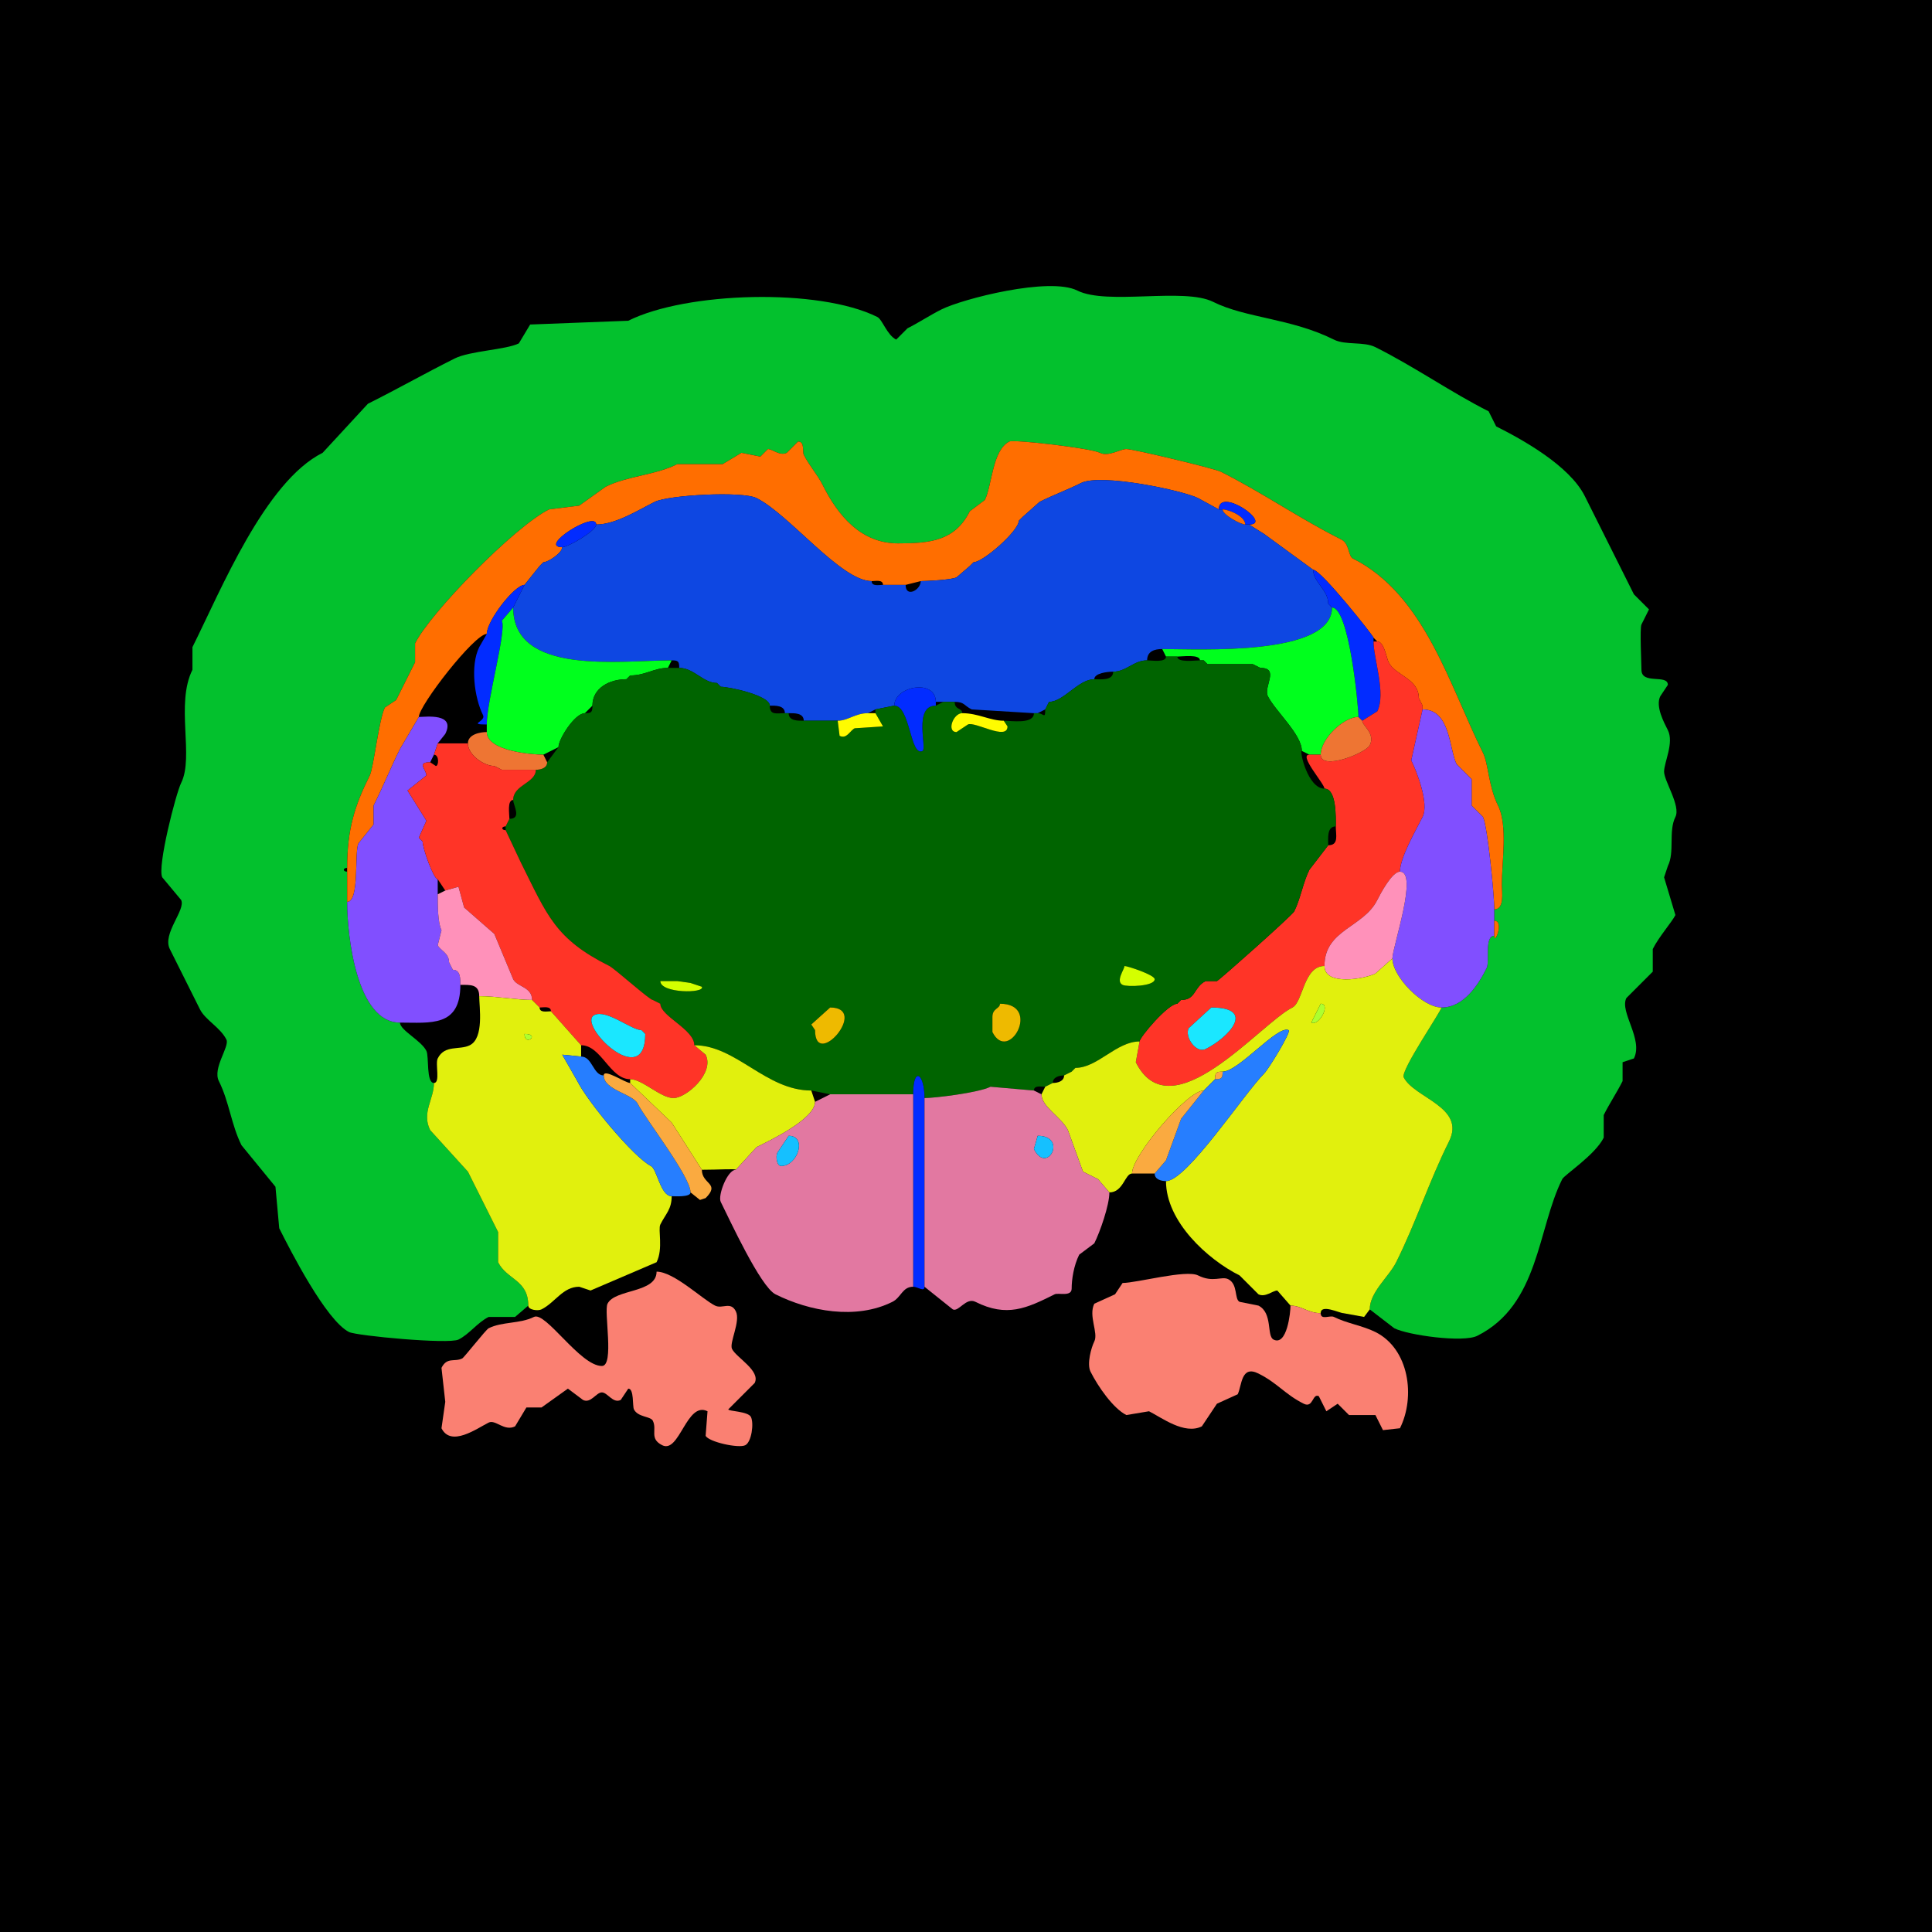 <svg xmlns="http://www.w3.org/2000/svg" xmlns:xlink="http://www.w3.org/1999/xlink" height="512" width="512">
<g>
<rect width="512" height="512" fill="#000000"  stroke-width="0" /> 
<path  fill="#03C12D" stroke-width="0" stroke="#03C12D" d = " M140 346 L136.5,349 L129.5,349 C126.497,350.501 124.415,353.543 121.5,355 118.931,356.284 94.522,354.011 92.5,353 86.436,349.968 76.924,331.349 74,325.5 L73,314.5 L64,303.5 C61.278,298.055 60.749,291.997 58,286.5 56.276,283.051 60.916,277.331 60,275.5 58.392,272.283 54.4,270.299 53,267.5 50.29,262.08 47.772,257.043 45,251.5 42.952,247.404 49.305,241.11 48,238.5 L43,232.5 C41.621,229.741 46.618,210.264 48,207.5 51.482,200.536 46.471,186.557 51,177.5 L51,171.5 C58.481,156.539 70.205,127.647 85.5,120 L97.5,107 C105.733,102.884 112.43,99.035 120.5,95 124.567,92.967 134.083,92.709 137.5,91 L140.5,86 L166.5,85 C181.862,77.319 217.052,76.276 232.5,84 233.845,84.672 235.056,88.778 237.5,90 L240.5,87 C243.431,85.535 246.45,83.525 249.5,82 255.134,79.183 278.092,73.296 285.5,77 293.421,80.961 313.736,76.118 321.5,80 330.123,84.311 342.186,84.343 353.5,90 356.599,91.549 361.375,90.437 364.5,92 374.845,97.172 384.929,104.215 394.5,109 L396.5,113 C403.346,116.423 415.934,123.367 420,131.5 424.339,140.178 428.715,148.931 433,157.5 L437,161.5 L435,165.5 C434.532,166.437 435,176.058 435,177.5 435,181.538 442,178.567 442,181.5 L440,184.5 C438.648,187.204 441.005,191.51 442,193.5 443.678,196.855 441,202.006 441,204.5 441,206.98 445.458,213.584 444,216.5 442.103,220.294 443.867,225.765 442,229.5 L441,232.5 L444,242.5 C443.072,244.356 439.624,248.252 438,251.5 L438,257.5 L431,264.5 C429.151,268.198 435.548,275.404 433,280.5 L430,281.5 L430,286.5 C428.461,289.579 426.579,292.341 425,295.5 L425,301.5 C422.691,306.118 414.589,311.322 414,312.5 407.421,325.658 407.944,345.778 391.5,354 387.759,355.871 373.21,353.855 369.5,352 L363,347 C363,342.404 368.049,338.401 370,334.5 375.24,324.019 378.731,313.038 384,302.5 388.565,293.37 374.746,290.991 372,285.5 371.113,283.726 382,267.883 382,267 387.973,267 391.794,260.911 394,256.5 394.813,254.875 393.33,248 396,248 396,250.632 398.726,244 396,244 396,244 396,241 396,241 398.789,241 398,236.3 398,234.5 398,228.368 399.604,218.707 397,213.5 394.452,208.404 394.459,202.419 393,199.5 384.196,181.892 377.591,157.545 358.5,148 357.312,147.406 357.61,144.055 355.5,143 344.497,137.498 334.393,130.447 323.5,125 321.793,124.146 300.302,119 298.5,119 296.897,119 293.732,121.116 291.5,120 288.973,118.737 268.651,116.425 267.5,117 262.953,119.273 262.919,128.662 261,132.5 261,132.5 257,135.5 257,135.5 253.108,143.284 246.67,144 238,144 228.191,144 222.088,136.676 218,128.5 216.625,125.749 214.436,123.371 213,120.5 212.617,119.734 213.316,117 211.5,117 211.5,117 208.5,120 208.5,120 206.675,120.913 204.684,119 203.5,119 203.5,119 201.5,121 201.5,121 201.5,121 196.5,120 196.5,120 196.5,120 191.5,123 191.5,123 191.5,123 179.5,123 179.5,123 173.555,125.973 166.292,126.104 160.5,129 160.5,129 153.5,134 153.5,134 153.5,134 145.5,135 145.5,135 136.382,139.559 114.093,162.314 110,170.5 110,170.5 110,175.5 110,175.5 108.284,178.933 106.67,182.161 105,185.5 105,185.5 102,187.5 102,187.5 100.412,190.675 99.02,203.46 98,205.5 94.046,213.409 92,219.731 92,230 90.814,230 90.814,231 92,231 92,231 92,239 92,239 92,248.073 94.531,271 106,271 106,273.037 111.595,275.69 113,278.5 113.734,279.968 112.901,287 115,287 115,291.341 111.683,294.867 114,299.5 114,299.5 124,310.5 124,310.5 126.638,315.776 129.321,321.143 132,326.5 132,326.5 132,334.5 132,334.5 134.344,339.187 140,339.121 140,346  Z"/>

<path  fill="#FF6E00" stroke-width="0" stroke="#FF6E00" d = " M92 231 L92,239 C95.369,239 93.869,225.763 95,223.5 95,223.5 99,218.5 99,218.5 99,218.5 99,213.5 99,213.5 101.821,207.858 103.542,203.416 106,198.5 106,198.5 111,190 111,190 111,186.983 125.718,168 129,168 129,164.527 136.351,155 139,155 139,155 143,150 143,150 143,150 144,149 144,149 145.247,149 149,146.533 149,145 142.432,145 158,135.165 158,139 163.127,139 169.109,135.195 173.5,133 177.113,131.193 196.692,130.096 200.5,132 209.226,136.363 222.868,154 231,154 232.048,154 234,153.527 234,155 234,155 240,155 240,155 240,155 244,154 244,154 245.305,154 252.093,153.703 253.5,153 253.5,153 257,150 257,150 257,150 258,149 258,149 260.534,149 270,140.67 270,138 270,138 271,137 271,137 271,137 275.5,133 275.5,133 279.172,131.164 282.916,129.792 286.5,128 291.743,125.379 313.463,129.981 317.5,132 317.5,132 323,135 323,135 323,128.793 337.532,139 331,139 331,139 335,141.5 335,141.5 335,141.5 348,151 348,151 350.091,151 364,168.594 364,169 364,169 365,170 365,170 366.816,170 367.392,174.284 368,175.5 369.76,179.021 376,179.814 376,185 376,185 377,187 377,187 377,187 377,188 377,188 384.407,188 384.029,198.559 386,202.5 386,202.5 390,206.5 390,206.5 390,206.5 390,213.5 390,213.5 390,213.5 393,216.5 393,216.5 394.232,218.963 396,237.342 396,241 398.789,241 398,236.3 398,234.5 398,228.368 399.604,218.707 397,213.5 394.452,208.404 394.459,202.419 393,199.5 384.196,181.892 377.591,157.545 358.5,148 357.312,147.406 357.61,144.055 355.5,143 344.497,137.498 334.393,130.447 323.5,125 321.793,124.146 300.302,119 298.5,119 296.897,119 293.732,121.116 291.5,120 288.973,118.737 268.651,116.425 267.5,117 262.953,119.273 262.919,128.662 261,132.5 261,132.5 257,135.5 257,135.5 253.108,143.284 246.67,144 238,144 228.191,144 222.088,136.676 218,128.5 216.625,125.749 214.436,123.371 213,120.5 212.617,119.734 213.316,117 211.5,117 211.5,117 208.5,120 208.5,120 206.675,120.913 204.684,119 203.5,119 203.5,119 201.5,121 201.5,121 201.5,121 196.5,120 196.5,120 196.5,120 191.5,123 191.5,123 191.5,123 179.5,123 179.5,123 173.555,125.973 166.292,126.104 160.5,129 160.5,129 153.5,134 153.5,134 153.5,134 145.5,135 145.5,135 136.382,139.559 114.093,162.314 110,170.5 110,170.5 110,175.5 110,175.5 108.284,178.933 106.67,182.161 105,185.5 105,185.5 102,187.5 102,187.5 100.412,190.675 99.02,203.46 98,205.5 94.046,213.409 92,219.731 92,230 92,230 92,231 92,231  Z"/>

<path  fill="#0E47E2" stroke-width="0" stroke="#0E47E2" d = " M213 191 L222,191 C224.709,191 226.646,189 230,189 230,189 232,188 232,188 232,188 237,187 237,187 237,181.81 248,179.808 248,186 248,186 250,186 250,186 250,186 253,186 253,186 255.606,186 255.4,186.95 257.5,188 257.5,188 274,189 274,189 274,189 275,189 275,189 275,189 277,188 277,188 277,188 278,186 278,186 281.887,186 285.752,180 290,180 290,178.362 293.576,178 295,178 298.496,178 300.441,175 304,175 304,172.591 305.957,172 308,172 317.541,172 353,173.969 353,161 353,161 352,160 352,160 352,156.319 348,154.242 348,151 348,151 335,141.5 335,141.5 335,141.5 331,139 331,139 331,139 330,139 330,139 328.822,139 324,136.428 324,135 324,135 323,135 323,135 323,135 317.5,132 317.5,132 313.463,129.981 291.743,125.379 286.5,128 282.916,129.792 279.172,131.164 275.5,133 275.5,133 271,137 271,137 271,137 270,138 270,138 270,140.67 260.534,149 258,149 258,149 257,150 257,150 257,150 253.5,153 253.5,153 252.093,153.703 245.305,154 244,154 244,156.396 240,158.486 240,155 240,155 234,155 234,155 232.952,155 231,155.473 231,154 222.868,154 209.226,136.363 200.5,132 196.692,130.096 177.113,131.193 173.5,133 169.109,135.195 163.127,139 158,139 158,140.703 150.559,145 149,145 149,146.533 145.247,149 144,149 144,149 143,150 143,150 143,150 139,155 139,155 139,155 136,161 136,161 136,179.162 164.425,175 178,175 179.747,175 180,175.253 180,177 183.874,177 186.35,181 190,181 190,181 191,182 191,182 193.212,182 204,184.284 204,187 205.465,187 208,186.891 208,189 208,189 209,189 209,189 210.465,189 213,188.891 213,191  Z"/>

<path  fill="#022CFF" stroke-width="0" stroke="#022CFF" d = " M330 139 L331,139 C337.532,139 323,128.793 323,135 323,135 324,135 324,135 325.664,135 330,136.823 330,139  Z"/>

<path  fill="#FF6E00" stroke-width="0" stroke="#FF6E00" d = " M324 135 C325.664,135 330,136.823 330,139 328.822,139 324,136.428 324,135  Z"/>

<path  fill="#022CFF" stroke-width="0" stroke="#022CFF" d = " M158 139 C158,140.703 150.559,145 149,145 142.432,145 158,135.165 158,139  Z"/>

<path  fill="#022CFF" stroke-width="0" stroke="#022CFF" d = " M360 190 L361,191 C361,191 365,188.5 365,188.5 367.369,183.762 364,174.596 364,170 364,170 364,169 364,169 364,168.594 350.091,151 348,151 348,154.242 352,156.319 352,160 352,160 353,161 353,161 357.536,161 360,187.118 360,190  Z"/>

<path  fill="#022CFF" stroke-width="0" stroke="#022CFF" d = " M129 168 L127,171.5 C124.595,176.31 125.694,184.889 128,189.5 128.866,191.233 123.81,192 129,192 129,185.667 134.292,167.083 133,164.5 133,164.5 136,161 136,161 136,161 139,155 139,155 136.351,155 129,164.527 129,168  Z"/>

<path  fill="#00FF1D" stroke-width="0" stroke="#00FF1D" d = " M148 198 L144,200 C141.293,200 129,199.111 129,194 129,194 129,192 129,192 129,185.667 134.292,167.083 133,164.5 133,164.5 136,161 136,161 136,179.162 164.425,175 178,175 178,175 177,177 177,177 173.292,177 171.058,179 167,179 167,179 166,180 166,180 161.566,180 157,182.287 157,187 157,187 155,189 155,189 152.322,189 148,195.874 148,198  Z"/>

<path  fill="#00FF1D" stroke-width="0" stroke="#00FF1D" d = " M347 200 L350,200 C350,195.802 356.057,190 360,190 360,187.118 357.536,161 353,161 353,173.969 317.541,172 308,172 308,172 309,174 309,174 309,174 312,174 312,174 313.321,174 318,173.316 318,175 318,175 319,175 319,175 319,175 320,176 320,176 320,176 332,176 332,176 332,176 334,177 334,177 339.215,177 334.757,182.015 336,184.5 337.974,188.448 345,194.619 345,199 345,199 347,200 347,200  Z"/>

<path  fill-rule="evenodd" fill="#FF3427" stroke-width="0" stroke="#FF3427" d = " M321 267 L315,272.5 C313.88,274.741 316.964,279.268 319.5,278 325.733,274.884 332.959,267 321,267  M312 266 C309.498,266 302,274.92 302,276 302,276 301,281.5 301,281.5 310.377,300.254 333.925,271.288 342.5,267 345.32,265.59 345.434,256 351,256 351,246.327 361.325,245.851 365,238.5 365.752,236.996 368.885,231 371,231 371,227.293 375.301,219.899 377,216.5 378.794,212.913 375.415,204.331 374,201.5 374,201.5 377,188 377,188 377,188 377,187 377,187 377,187 376,185 376,185 376,179.814 369.76,179.021 368,175.5 367.392,174.284 366.816,170 365,170 365,170 364,170 364,170 364,174.596 367.369,183.762 365,188.5 365,188.5 361,191 361,191 361,192.298 364.563,194.373 363,197.5 361.983,199.533 350,204.369 350,200 350,200 347,200 347,200 344.038,200 351,207.708 351,209 354.229,209 354,216.645 354,219 354,221.312 354.868,224 352,224 352,224 347,230.5 347,230.5 345.346,233.808 344.641,238.217 343,241.5 342.463,242.575 323.286,259.607 322.5,260 322.5,260 319.5,260 319.5,260 316.267,261.616 317.005,265 313,265 313,265 312,266 312,266  Z"/>

<path  fill-rule="evenodd" fill="#006400" stroke-width="0" stroke="#006400" d = " M220 267 L215,271.5 L216,273 C216,283.691 230.514,267 220,267  M265 266 C265,267.352 263,267.165 263,269.5 L263,273.5 C267.279,282.058 276.203,266 265,266  M175 260 C175,263.284 186.903,263.305 186,261.5 L183,260.5 L179.5,260 L175,260  M298 256 C298,256.861 295.573,260.036 297.5,261 298.707,261.604 306,261.389 306,259.5 306,258.361 298.825,256 298,256  M242 290 C242,282.436 245,284.501 245,291 247.609,291 259.278,289.611 262.5,288 262.5,288 274,289 274,289 274,287.527 275.952,288 277,288 277,288 279,287 279,287 279,285.423 280.762,285 282,285 282,285 284,284 284,284 284,284 285,283 285,283 290.893,283 295.845,276 302,276 302,274.92 309.498,266 312,266 312,266 313,265 313,265 317.005,265 316.267,261.616 319.5,260 319.5,260 322.5,260 322.5,260 323.286,259.607 342.463,242.575 343,241.5 344.641,238.217 345.346,233.808 347,230.5 347,230.5 352,224 352,224 352,222.378 351.539,219 354,219 354,216.645 354.229,209 351,209 346.597,209 344.324,199 345,199 345,194.619 337.974,188.448 336,184.5 334.757,182.015 339.215,177 334,177 334,177 332,176 332,176 332,176 320,176 320,176 320,176 319,175 319,175 319,175 318,175 318,175 316.679,175 312,175.684 312,174 312,174 309,174 309,174 309,175.643 305.235,175 304,175 300.441,175 298.496,178 295,178 295,180.461 291.622,180 290,180 285.752,180 281.887,186 278,186 278,186 277,188 277,188 277,190.729 276.577,189 275,189 275,189 274,189 274,189 274,191.991 267.949,191 266,191 266,191 267,192.5 267,192.5 267,196.433 258.323,191.088 256.5,192 256.5,192 253.5,194 253.5,194 250.773,194 252.605,189 255,189 255,187.519 253,188.215 253,186 253,186 250,186 250,186 250,186 248,187 248,187 241.976,187 245.7,198.4 244.5,199 241.192,200.654 241.239,187 237,187 237,187 232,188 232,188 232,188 232,189 232,189 232,189 234,192.5 234,192.5 234,192.5 226.5,193 226.5,193 225.217,193.642 224.405,195.953 222.5,195 222.5,195 222,191 222,191 222,191 213,191 213,191 211.535,191 209,191.109 209,189 209,189 208,189 208,189 205.823,189 204,189.641 204,187 204,184.284 193.212,182 191,182 191,182 190,181 190,181 186.35,181 183.874,177 180,177 180,177 177,177 177,177 173.292,177 171.058,179 167,179 167,179 166,180 166,180 161.566,180 157,182.287 157,187 157,188.747 156.747,189 155,189 152.322,189 148,195.874 148,198 148,198 145,202 145,202 145,203.577 143.238,204 142,204 142,207.539 136,207.967 136,212 136,213.408 138.356,217 135,217 135,217 134,219 134,219 134,219 134,220 134,220 134,220 138,228.5 138,228.5 145.068,242.637 147.076,248.788 161.5,256 162.94,256.72 172.142,265 173,265 173,265 175,266 175,266 175,269.313 184,272.773 184,277 195.088,277 202.944,289 215,289 215,289 220,290 220,290 228.461,290 233.908,290 242,290  Z"/>

<path  fill="#022CFF" stroke-width="0" stroke="#022CFF" d = " M237 187 C241.239,187 241.192,200.654 244.5,199 245.7,198.4 241.976,187 248,187 248,187 248,186 248,186 248,179.808 237,181.81 237,187  Z"/>

<path  fill="#814FFF" stroke-width="0" stroke="#814FFF" d = " M369 254 C369,258.866 377.055,267 382,267 387.973,267 391.794,260.911 394,256.5 394.813,254.875 393.33,248 396,248 396,248 396,244 396,244 396,244 396,241 396,241 396,237.342 394.232,218.963 393,216.5 393,216.5 390,213.5 390,213.5 390,213.5 390,206.5 390,206.5 390,206.5 386,202.5 386,202.5 384.029,198.559 384.407,188 377,188 377,188 374,201.5 374,201.5 375.415,204.331 378.794,212.913 377,216.5 375.301,219.899 371,227.293 371,231 375.956,231 369,250.969 369,254  Z"/>

<path  fill="#814FFF" stroke-width="0" stroke="#814FFF" d = " M122 261 C122,272.256 114.066,271 106,271 94.531,271 92,248.073 92,239 95.369,239 93.869,225.763 95,223.5 95,223.5 99,218.5 99,218.5 99,218.5 99,213.5 99,213.5 101.821,207.858 103.542,203.416 106,198.5 106,198.5 111,190 111,190 112.779,190 120.813,188.874 118,194.5 118,194.5 116,197 116,197 116,197 115,200 115,200 115,200 114,202 114,202 110.312,202 113,203.96 113,205.5 113,205.5 108,209.5 108,209.5 108,209.5 113,217.5 113,217.5 113,217.5 111,222 111,222 111,222 112,223 112,223 112,224.852 114.93,233 116,233 116,233 116,237 116,237 116,240.052 116.013,244.526 117,246.5 117,246.5 116,250.5 116,250.5 116.676,251.852 119,252.594 119,255 119,255 120,257 120,257 122.109,257 122,259.535 122,261  Z"/>

<path  fill="#FFFC00" stroke-width="0" stroke="#FFFC00" d = " M232 189 L234,192.5 L226.5,193 C225.217,193.642 224.405,195.953 222.5,195 L222,191 C224.709,191 226.646,189 230,189 230,189 232,189 232,189  Z"/>

<path  fill="#FFFC00" stroke-width="0" stroke="#FFFC00" d = " M255 189 C259.232,189 262.38,191 266,191 266,191 267,192.5 267,192.5 267,196.433 258.323,191.088 256.5,192 256.5,192 253.5,194 253.5,194 250.773,194 252.605,189 255,189  Z"/>

<path  fill="#EE7533" stroke-width="0" stroke="#EE7533" d = " M361 191 C361,192.298 364.563,194.373 363,197.5 361.983,199.533 350,204.369 350,200 350,195.802 356.057,190 360,190 360,190 361,191 361,191  Z"/>

<path  fill="#EE7533" stroke-width="0" stroke="#EE7533" d = " M133 204 L142,204 C143.238,204 145,203.577 145,202 145,202 144,200 144,200 141.293,200 129,199.111 129,194 127.234,194 124,194.607 124,197 124,200.061 128.266,203 131,203 131,203 133,204 133,204  Z"/>

<path  fill-rule="evenodd" fill="#FF3427" stroke-width="0" stroke="#FF3427" d = " M184 277 L187,279.5 C189.449,284.398 181.854,291 178.5,291 175.056,291 170.249,286 167,286 161.607,286 159.369,277 154,277 154,277 146,268 146,268 146,266.527 144.048,267 143,267 143,267 141,265 141,265 141,261.508 137.027,261.555 136,259.5 136,259.5 131,247.5 131,247.5 131,247.5 123,240.5 123,240.5 123,240.5 121.5,235 121.5,235 121.5,235 118,236 118,236 118,236 116,233 116,233 114.93,233 112,224.852 112,223 112,223 111,222 111,222 111,222 113,217.5 113,217.5 113,217.5 108,209.5 108,209.5 108,209.5 113,205.5 113,205.5 113,203.96 110.312,202 114,202 114,202 115.5,203 115.5,203 116.303,203 116.436,200 115,200 115,200 116,197 116,197 119.732,197 120.377,197 124,197 124,200.061 128.266,203 131,203 131,203 133,204 133,204 133,204 142,204 142,204 142,207.539 136,207.967 136,212 134.357,212 135,215.765 135,217 135,217 134,219 134,219 132.814,219 132.814,220 134,220 134,220 138,228.5 138,228.5 145.068,242.637 147.076,248.788 161.5,256 162.94,256.72 172.142,265 173,265 173,265 175,266 175,266 175,269.313 184,272.773 184,277  M170 273 L171,274 C171,289.461 152.764,271.368 157.5,269 160.711,267.395 167.356,273 170,273  Z"/>

<path  fill="#FF91BA" stroke-width="0" stroke="#FF91BA" d = " M369 254 L364.5,258 C361.519,259.491 351,261.299 351,256 351,246.327 361.325,245.851 365,238.5 365.752,236.996 368.885,231 371,231 375.956,231 369,250.969 369,254  Z"/>

<path  fill="#FF91BA" stroke-width="0" stroke="#FF91BA" d = " M127 264 C131.598,264 136.919,265 141,265 141,261.508 137.027,261.555 136,259.5 136,259.5 131,247.5 131,247.5 131,247.5 123,240.5 123,240.5 123,240.5 121.5,235 121.5,235 121.5,235 118,236 118,236 118,236 116,237 116,237 116,240.052 116.013,244.526 117,246.5 117,246.5 116,250.5 116,250.5 116.676,251.852 119,252.594 119,255 119,255 120,257 120,257 122.109,257 122,259.535 122,261 124.565,261 127,260.764 127,264  Z"/>

<path  fill="#FF6E00" stroke-width="0" stroke="#FF6E00" d = " M396 244 C398.726,244 396,250.632 396,248 396,248 396,244 396,244  Z"/>

<path  fill-rule="evenodd" fill="#E1F00D" stroke-width="0" stroke="#E1F00D" d = " M350 266 L347.5,271 C349.557,272.028 352.78,266 350,266  M363 347 L361.5,349 L356,348 C355.014,348 350,345.485 350,348 346.697,348 344.885,346 342,346 342,346 338.5,342 338.5,342 337.316,342 335.325,343.913 333.5,343 333.5,343 328.5,338 328.5,338 320.045,333.772 309,323.738 309,313 314.467,313 329.73,289.77 335,284.5 336.208,283.292 342.265,273.382 341.5,273 338.602,271.551 328.265,284 324,284 322.253,284 322,284.253 322,286 322,286 321,287 321,287 321,287 320,288 320,288 320,288 319,289 319,289 314.724,289 300,306.116 300,311 298.108,311 297.694,316 294,316 294,316 291,312.5 291,312.5 291,312.5 287,310.5 287,310.5 287,310.5 283,299.5 283,299.5 281.265,296.031 276,293.331 276,290 276,290 277,288 277,288 277,288 279,287 279,287 280.238,287 282,286.577 282,285 282,285 284,284 284,284 284,284 285,283 285,283 290.893,283 295.845,276 302,276 302,276 301,281.5 301,281.5 310.377,300.254 333.925,271.288 342.5,267 345.32,265.59 345.434,256 351,256 351,261.299 361.519,259.491 364.5,258 364.5,258 369,254 369,254 369,258.866 377.055,267 382,267 382,267.883 371.113,283.726 372,285.5 374.746,290.991 388.565,293.37 384,302.5 378.731,313.038 375.24,324.019 370,334.5 368.049,338.401 363,342.404 363,347  Z"/>

<path  fill="#D4FF00" stroke-width="0" stroke="#D4FF00" d = " M298 256 C298,256.861 295.573,260.036 297.5,261 298.707,261.604 306,261.389 306,259.5 306,258.361 298.825,256 298,256  Z"/>

<path  fill="#D4FF00" stroke-width="0" stroke="#D4FF00" d = " M175 260 C175,263.284 186.903,263.305 186,261.5 L183,260.5 L179.5,260 L175,260  Z"/>

<path  fill-rule="evenodd" fill="#E1F00D" stroke-width="0" stroke="#E1F00D" d = " M139 274 C139,277.479 143.365,274 139,274  M178 317 C178,320.487 176.417,321.667 175,324.5 174.325,325.85 175.806,330.889 174,334.5 L156.5,342 L153.5,341 C149.157,341 147.136,345.182 143.5,347 142.555,347.472 140,347.156 140,346 140,339.121 134.344,339.187 132,334.5 132,334.5 132,326.5 132,326.5 129.321,321.143 126.638,315.776 124,310.5 124,310.5 114,299.5 114,299.5 111.683,294.867 115,291.341 115,287 116.753,287 115.296,281.909 116,280.5 117.858,276.785 121.749,278.375 124.5,277 128.343,275.078 127,266.842 127,264 131.598,264 136.919,265 141,265 141,265 143,267 143,267 143,268.473 144.952,268 146,268 146,268 154,277 154,277 154,277 154,280 154,280 154,280 149,279.5 149,279.5 149,279.5 153,286.5 153,286.5 155.789,292.079 168.039,306.77 172.5,309 174.143,309.822 175.023,317 178,317  Z"/>

<path  fill="#EEBA00" stroke-width="0" stroke="#EEBA00" d = " M265 266 C265,267.352 263,267.165 263,269.5 L263,273.5 C267.279,282.058 276.203,266 265,266  Z"/>

<path  fill="#ADFF2F" stroke-width="0" stroke="#ADFF2F" d = " M350 266 L347.5,271 C349.557,272.028 352.78,266 350,266  Z"/>

<path  fill="#EEBA00" stroke-width="0" stroke="#EEBA00" d = " M220 267 L215,271.5 L216,273 C216,283.691 230.514,267 220,267  Z"/>

<path  fill="#1AE7FF" stroke-width="0" stroke="#1AE7FF" d = " M321 267 L315,272.5 C313.88,274.741 316.964,279.268 319.5,278 325.733,274.884 332.959,267 321,267  Z"/>

<path  fill="#1AE7FF" stroke-width="0" stroke="#1AE7FF" d = " M170 273 C167.356,273 160.711,267.395 157.5,269 152.764,271.368 171,289.461 171,274 171,274 170,273 170,273  Z"/>

<path  fill="#267EFF" stroke-width="0" stroke="#267EFF" d = " M306 311 C306,312.577 307.762,313 309,313 314.467,313 329.73,289.77 335,284.5 336.208,283.292 342.265,273.382 341.5,273 338.602,271.551 328.265,284 324,284 324,285.747 323.747,286 322,286 322,286 321,287 321,287 321,287 320,288 320,288 320,288 319,289 319,289 319,289 313,296.5 313,296.5 313,296.5 309,307.5 309,307.5 309,307.5 306,311 306,311  Z"/>

<path  fill="#ADFF2F" stroke-width="0" stroke="#ADFF2F" d = " M139 274 C139,277.479 143.365,274 139,274  Z"/>

<path  fill="#E1F00D" stroke-width="0" stroke="#E1F00D" d = " M186 310 C190.45,310 195,309.677 195,310 195,310 200.5,304 200.5,304 203.668,302.416 216,296.609 216,292 216,292 215,289 215,289 202.944,289 195.088,277 184,277 184,277 187,279.5 187,279.5 189.449,284.398 181.854,291 178.5,291 175.056,291 170.249,286 167,286 167,286 167,287 167,287 167,287 178,297.5 178,297.5 178,297.5 186,310 186,310  Z"/>

<path  fill="#267EFF" stroke-width="0" stroke="#267EFF" d = " M183 316 C183,317.347 178.53,317 178,317 175.023,317 174.143,309.822 172.5,309 168.039,306.77 155.789,292.079 153,286.5 153,286.5 149,279.5 149,279.5 149,279.5 154,280 154,280 157.005,280 157.171,285 160,285 160,288.895 167.683,289.865 169,292.5 170.942,296.384 183,311.813 183,316  Z"/>

<path  fill="#FAAA40" stroke-width="0" stroke="#FAAA40" d = " M186 310 C186,313.91 190.982,313.518 187,317.5 L185.5,318 L183,316 C183,311.813 170.942,296.384 169,292.5 167.683,289.865 160,288.895 160,285 160,283.051 165.699,287 167,287 167,287 178,297.5 178,297.5 178,297.5 186,310 186,310  Z"/>

<path  fill="#022CFF" stroke-width="0" stroke="#022CFF" d = " M242 341 C243.238,341 245,342.514 245,341 245,341 245,291 245,291 245,284.501 242,282.436 242,290 242,290 242,341 242,341  Z"/>

<path  fill="#FAAA40" stroke-width="0" stroke="#FAAA40" d = " M324 284 C322.253,284 322,284.253 322,286 323.747,286 324,285.747 324,284  Z"/>

<path  fill="#FAAA40" stroke-width="0" stroke="#FAAA40" d = " M322 286 L321,287 C321,287 322,286 322,286  Z"/>

<path  fill="#FAAA40" stroke-width="0" stroke="#FAAA40" d = " M321 287 L320,288 C320,288 321,287 321,287  Z"/>

<path  fill-rule="evenodd" fill="#E278A1" stroke-width="0" stroke="#E278A1" d = " M275 301 L274,304.5 C277.504,311.508 283.06,301 275,301  M294 316 C294,319.382 291.51,326.481 290,329.5 L286,332.5 C284.543,335.414 284,339.101 284,341.5 284,343.73 280.442,342.529 279.5,343 272.03,346.735 266.832,349.166 258.5,345 255.982,343.741 254.055,347.777 252.5,347 L245,341 C245,341 245,291 245,291 247.609,291 259.278,289.611 262.5,288 262.5,288 274,289 274,289 274,289 276,290 276,290 276,293.331 281.265,296.031 283,299.5 283,299.5 287,310.5 287,310.5 287,310.5 291,312.5 291,312.5 291,312.5 294,316 294,316  Z"/>

<path  fill="#FAAA40" stroke-width="0" stroke="#FAAA40" d = " M320 288 L319,289 C319,289 320,288 320,288  Z"/>

<path  fill-rule="evenodd" fill="#E278A1" stroke-width="0" stroke="#E278A1" d = " M209 301 L206,305.5 C205.528,306.445 205.844,309 207,309 211.465,309 213.977,301 209,301  M195 310 C192.746,310 190.183,316.866 191,318.5 193.271,323.042 201.527,341.013 205.5,343 214.467,347.483 226.802,349.849 236.5,345 238.803,343.849 239.141,341 242,341 242,341 242,290 242,290 233.908,290 228.461,290 220,290 220,290 216,292 216,292 216,296.609 203.668,302.416 200.5,304 200.5,304 195,310 195,310  Z"/>

<path  fill="#FAAA40" stroke-width="0" stroke="#FAAA40" d = " M300 311 L306,311 C306,311 309,307.5 309,307.5 309,307.5 313,296.5 313,296.5 313,296.5 319,289 319,289 314.724,289 300,306.116 300,311  Z"/>

<path  fill="#15C0FF" stroke-width="0" stroke="#15C0FF" d = " M209 301 L206,305.5 C205.528,306.445 205.844,309 207,309 211.465,309 213.977,301 209,301  Z"/>

<path  fill="#15C0FF" stroke-width="0" stroke="#15C0FF" d = " M275 301 L274,304.5 C277.504,311.508 283.06,301 275,301  Z"/>

<path  fill="#FA8072" stroke-width="0" stroke="#FA8072" d = " M174 337 C174,342.735 162.981,341.538 161,345.5 159.975,347.55 162.885,362 159.5,362 153.718,362 144.595,347.452 141.5,349 137.782,350.859 133.095,350.202 129.5,352 128.75,352.375 123.021,359.74 122.5,360 120.45,361.025 118.485,359.529 117,362.5 L118,371.5 L117,378.5 C119.53,383.56 126.359,378.57 129.5,377 131.313,376.093 133.646,379.427 136.5,378 L139.5,373 L143.5,373 L150.5,368 L154.5,371 C156.556,372.028 158,369 159.5,369 161,369 162.444,372.028 164.5,371 L166.5,368 C168.075,368 167.571,372.643 168,373.5 169.055,375.61 172.406,375.312 173,376.5 174.212,378.924 171.987,381.243 175.5,383 180.077,385.289 181.963,371.232 187.5,374 L187,380.5 C187.818,382.136 195.743,383.878 197.5,383 199.174,382.163 199.844,377.187 199,375.5 198.254,374.007 193,374.005 193,373.5 L200,366.5 C201.617,363.265 195.14,359.78 194,357.5 193.186,355.872 196.336,350.172 195,347.5 193.648,344.797 191.416,346.958 189.5,346 186.073,344.286 178.569,337 174,337  Z"/>

<path  fill="#FA8072" stroke-width="0" stroke="#FA8072" d = " M342 346 C344.885,346 346.697,348 350,348 350,349.951 352.454,348.477 353.5,349 356.923,350.712 361.125,351.312 364.5,353 373.473,357.486 375.145,370.209 371,378.5 371,378.5 366.5,379 366.5,379 366.5,379 364.5,375 364.5,375 364.5,375 357.5,375 357.5,375 357.5,375 354.5,372 354.5,372 354.5,372 351.5,374 351.5,374 351.5,374 349.5,370 349.5,370 347.778,369.139 348.047,373.273 345.5,372 340.483,369.491 338.64,366.57 333.5,364 328.842,361.671 329.128,367.244 328,369.5 328,369.5 322.5,372 322.5,372 322.5,372 318.5,378 318.5,378 313.888,380.306 307.84,375.67 304.5,374 304.5,374 298.5,375 298.5,375 295.025,373.262 290.985,367.47 289,363.5 287.972,361.444 289.208,357.084 290,355.5 291.14,353.219 288.388,348.725 290,345.5 290,345.5 295.5,343 295.5,343 295.5,343 297.5,340 297.5,340 301.249,340 314.303,336.402 317.5,338 321.507,340.004 323.733,338.117 325.5,339 328.128,340.314 327.065,344.282 328.5,345 328.5,345 333.5,346 333.5,346 337.352,347.926 335.623,354.061 337.5,355 341.075,356.787 342,347.775 342,346  Z"/>

</g>
</svg>
